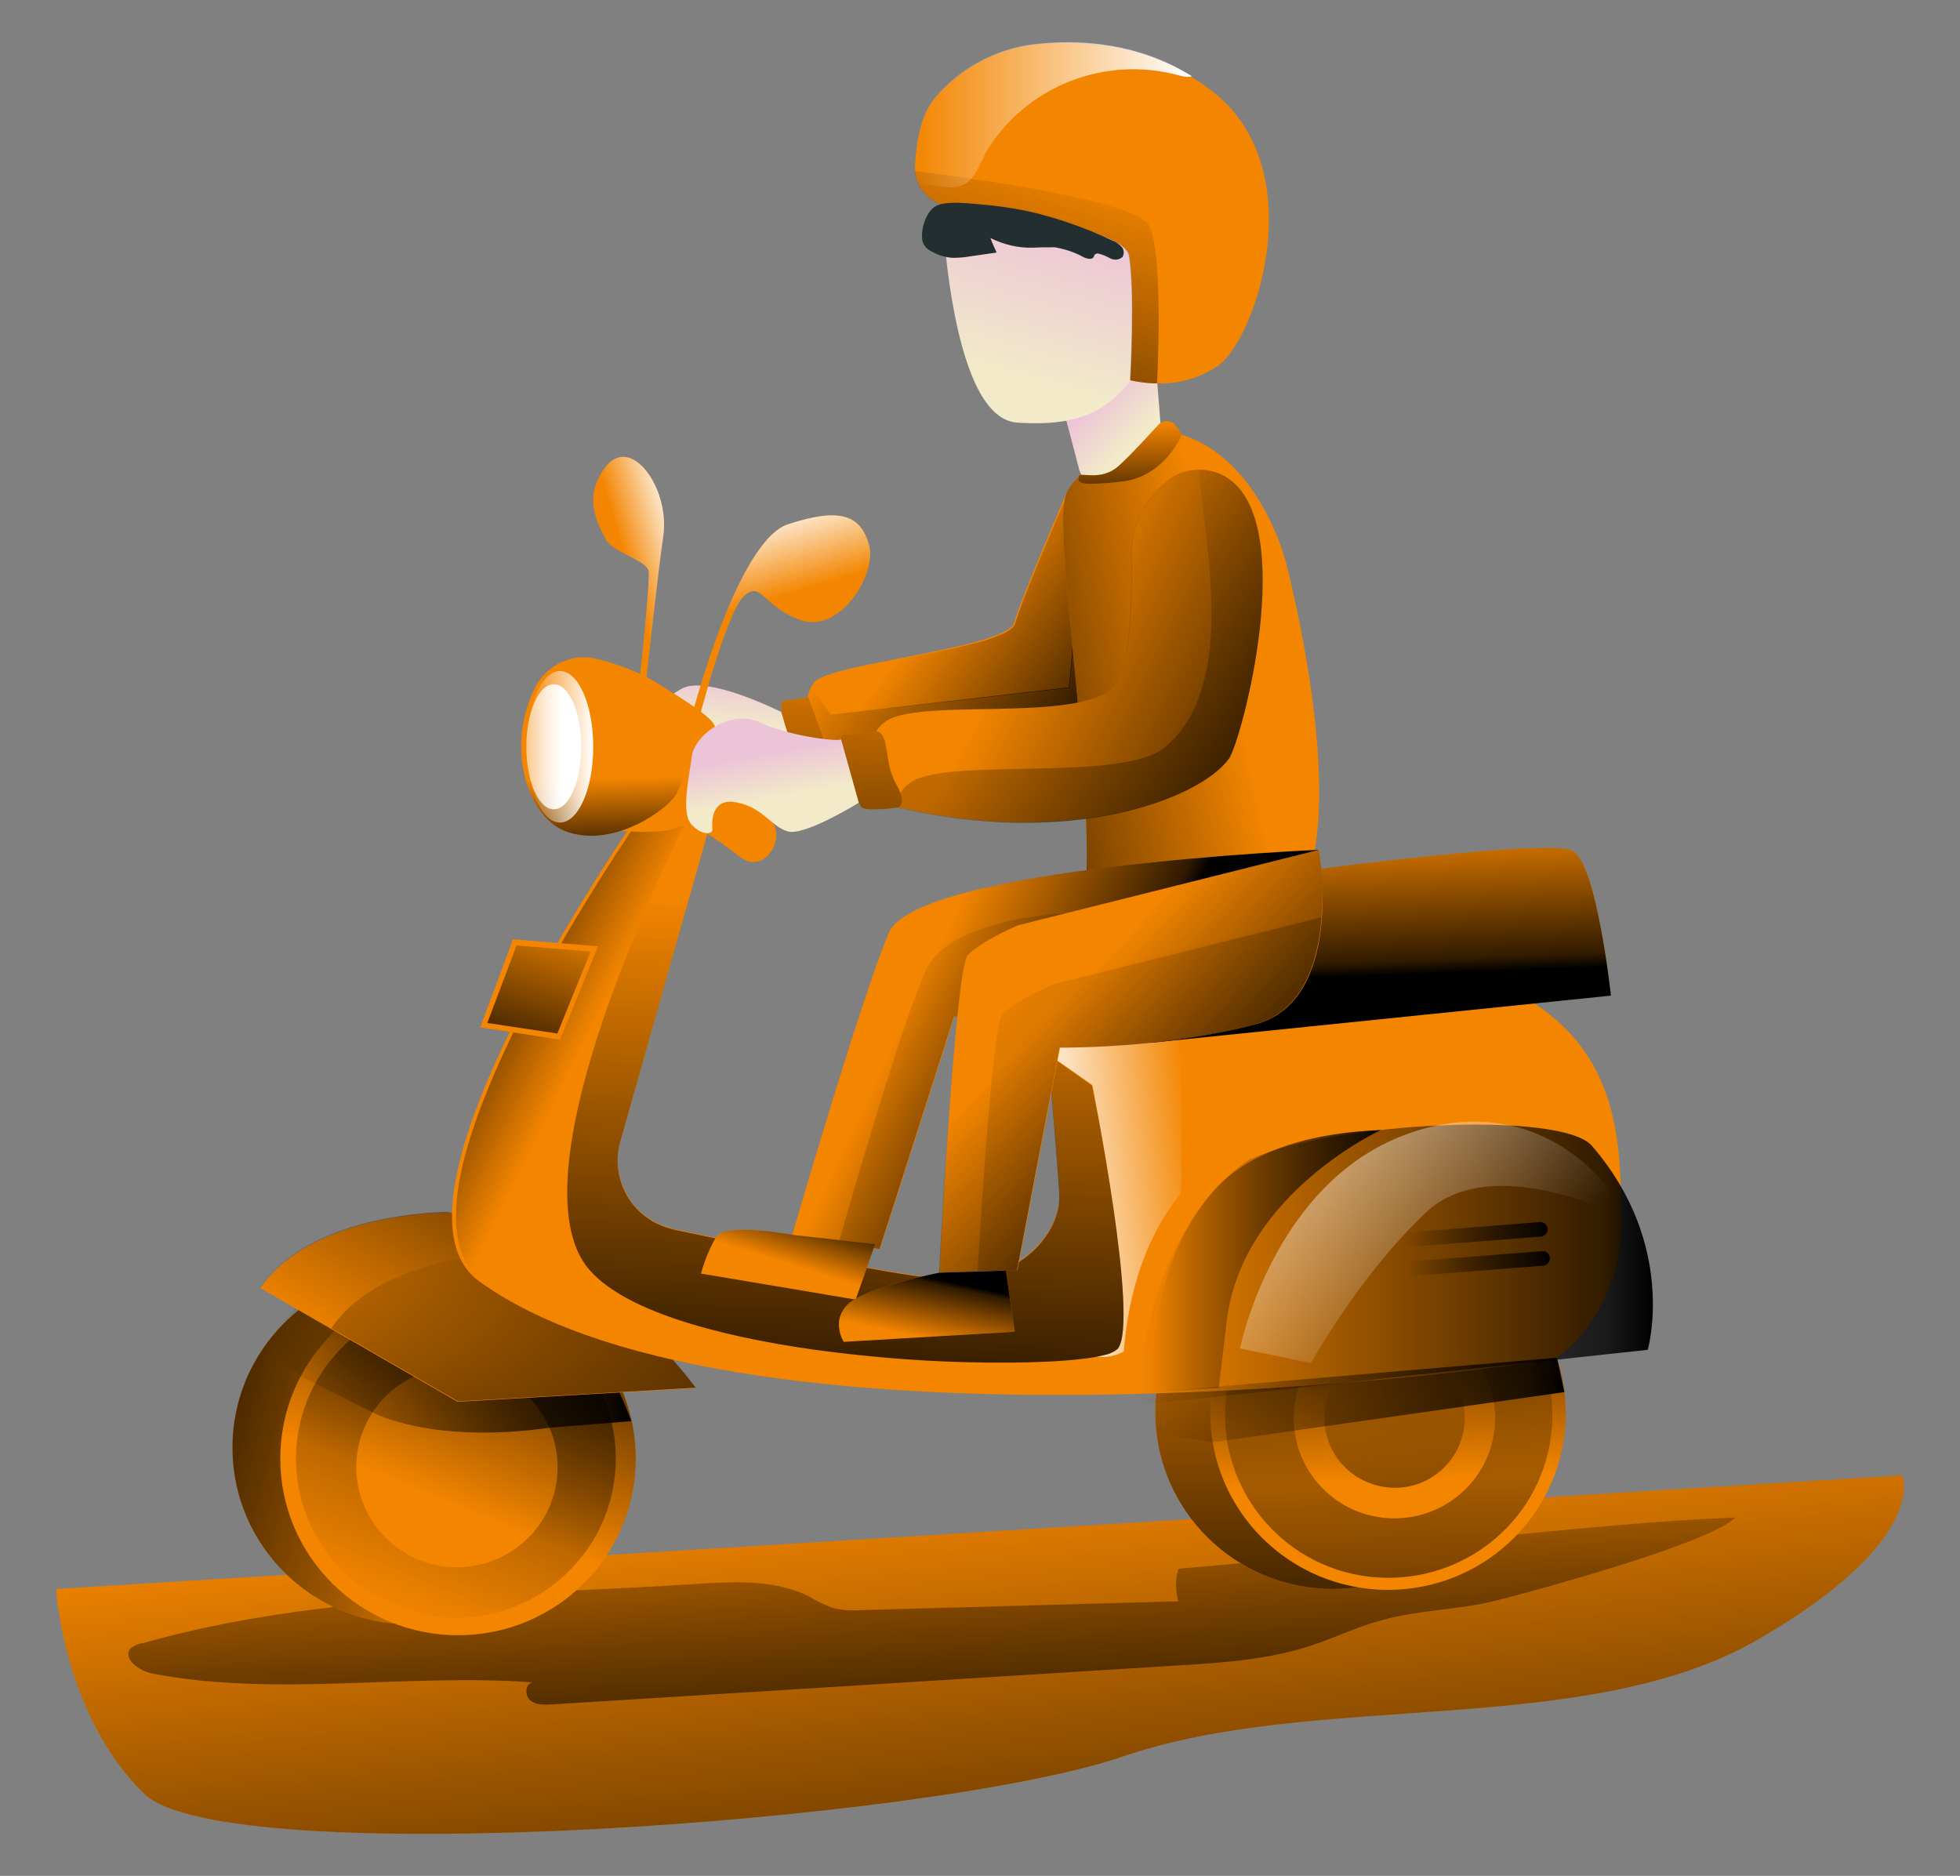 <svg width="140" height="134" viewBox="0 0 140 134" fill="none" xmlns="http://www.w3.org/2000/svg">
<rect x="0" y="0" width="140" height="134" fill="#808080" stroke="none"/>
<path d="M4 113.505L135.873 105.387C135.873 105.387 137.868 110.013 125.551 117.124C113.235 124.235 94.016 120.742 80.243 125.462C66.47 130.182 16.063 133.737 10.301 128.137C4.538 122.536 4 113.505 4 113.505Z" fill="#F38500"/>
<path d="M4 113.505L135.873 105.387C135.873 105.387 137.868 110.013 125.551 117.124C113.235 124.235 94.016 120.742 80.243 125.462C66.47 130.182 16.063 133.737 10.301 128.137C4.538 122.536 4 113.505 4 113.505Z" fill="url(#paint0_linear)"/>
<path d="M10.207 117.376C9.891 117.407 9.606 117.533 9.353 117.722C8.688 118.446 9.922 119.358 10.872 119.547C19.769 121.246 28.983 119.515 38.039 120.176C37.5 120.271 37.469 121.12 37.88 121.466C38.292 121.812 38.925 121.781 39.463 121.749L83.917 118.98C87.178 118.792 90.503 118.571 93.606 117.565C95.316 116.998 96.93 116.212 98.672 115.74C101.363 114.984 104.181 115.016 106.904 114.324C109.627 113.631 121.975 110.296 123.97 108.408C113.996 108.723 94.112 111.272 84.171 112.058C83.949 112.813 83.949 113.631 84.171 114.387L61.5 115.016C60.772 115.079 60.075 115.016 59.379 114.827C58.841 114.607 58.302 114.355 57.796 114.04C55.421 112.845 52.635 112.971 49.975 113.128C36.93 114.009 22.936 113.757 10.207 117.376Z" fill="url(#paint1_linear)"/>
<path d="M95.22 113.505C102.232 113.505 107.917 107.856 107.917 100.888C107.917 93.919 102.232 88.27 95.22 88.27C88.208 88.27 82.523 93.919 82.523 100.888C82.523 107.856 88.208 113.505 95.22 113.505Z" fill="#F38500"/>
<path d="M95.22 113.505C102.232 113.505 107.917 107.856 107.917 100.888C107.917 93.919 102.232 88.27 95.22 88.27C88.208 88.27 82.523 93.919 82.523 100.888C82.523 107.856 88.208 113.505 95.22 113.505Z" fill="url(#paint2_linear)"/>
<path d="M99.146 113.568C106.158 113.568 111.842 107.919 111.842 100.951C111.842 93.982 106.158 88.333 99.146 88.333C92.134 88.333 86.449 93.982 86.449 100.951C86.449 107.919 92.134 113.568 99.146 113.568Z" fill="#F38500"/>
<path d="M99.146 113.568C106.158 113.568 111.842 107.919 111.842 100.951C111.842 93.982 106.158 88.333 99.146 88.333C92.134 88.333 86.449 93.982 86.449 100.951C86.449 107.919 92.134 113.568 99.146 113.568Z" fill="url(#paint3_linear)"/>
<path d="M100.6 89.561C94.172 88.805 88.347 93.336 87.587 99.692C86.827 106.08 91.386 111.869 97.782 112.625C104.209 113.38 110.035 108.849 110.795 102.493C111.587 96.105 107.027 90.316 100.6 89.561ZM106.742 102.178C106.267 106.08 102.69 108.88 98.732 108.408C94.806 107.936 91.988 104.381 92.463 100.448C92.938 96.546 96.515 93.746 100.473 94.217C104.399 94.689 107.217 98.245 106.742 102.178Z" fill="url(#paint4_linear)"/>
<path d="M104.591 101.895C104.243 104.632 101.773 106.583 99.019 106.237C96.264 105.891 94.301 103.437 94.649 100.699C94.998 97.962 97.467 96.011 100.222 96.357C102.977 96.703 104.908 99.189 104.591 101.895Z" fill="url(#paint5_linear)"/>
<path d="M29.298 116.023C36.31 116.023 41.995 110.374 41.995 103.405C41.995 96.437 36.31 90.788 29.298 90.788C22.286 90.788 16.602 96.437 16.602 103.405C16.602 110.374 22.286 116.023 29.298 116.023Z" fill="#F38500"/>
<path d="M29.298 116.023C36.31 116.023 41.995 110.374 41.995 103.405C41.995 96.437 36.31 90.788 29.298 90.788C22.286 90.788 16.602 96.437 16.602 103.405C16.602 110.374 22.286 116.023 29.298 116.023Z" fill="url(#paint6_linear)"/>
<path d="M32.716 116.809C39.728 116.809 45.413 111.16 45.413 104.192C45.413 97.223 39.728 91.574 32.716 91.574C25.704 91.574 20.02 97.223 20.02 104.192C20.02 111.16 25.704 116.809 32.716 116.809Z" fill="#F38500"/>
<path d="M32.716 116.809C39.728 116.809 45.413 111.16 45.413 104.192C45.413 97.223 39.728 91.574 32.716 91.574C25.704 91.574 20.02 97.223 20.02 104.192C20.02 111.16 25.704 116.809 32.716 116.809Z" fill="url(#paint7_linear)"/>
<path d="M33.953 92.959C27.684 92.204 21.985 96.64 21.225 102.839C20.465 109.037 24.929 114.733 31.167 115.488C37.404 116.243 43.135 111.806 43.895 105.608C44.687 99.346 40.222 93.714 33.953 92.959ZM39.779 105.671C39.304 109.572 35.726 112.373 31.768 111.901C27.842 111.429 25.024 107.873 25.499 103.94C25.974 100.007 29.552 97.238 33.51 97.71C37.436 98.182 40.254 101.738 39.779 105.671Z" fill="url(#paint8_linear)"/>
<path d="M19.133 95.853L21.476 98.308L26.605 100.888C26.605 100.888 30.753 103.185 39.238 101.989L45.096 101.517C45.096 101.517 43.829 97.899 42.69 97.332C41.55 96.766 21.128 93.336 21.128 93.336L19.133 95.853Z" fill="url(#paint9_linear)"/>
<path d="M32.023 86.603C32.023 86.603 22.302 86.571 18.598 92.015L32.687 100.133L49.69 99.157C49.69 99.157 42.661 89.246 32.023 86.603Z" fill="#F38500"/>
<path d="M49.69 99.126L32.719 100.101H32.688L18.566 91.983C22.239 86.54 31.991 86.571 31.991 86.571C35.284 87.452 38.387 88.9 41.142 90.882C44.403 93.179 47.284 95.979 49.69 99.126Z" fill="url(#paint10_linear)"/>
<path d="M49.691 99.126L32.719 100.101L23.664 94.878C27.337 89.435 37.089 89.466 37.089 89.466C38.482 89.812 39.843 90.284 41.173 90.882C44.403 93.179 47.284 95.979 49.691 99.126Z" fill="url(#paint11_linear)"/>
<path d="M111.21 96.986C110.609 97.427 53.237 105.356 34.208 91.511C26.166 85.659 45.955 57.687 45.955 57.687C47.411 55.736 50.925 58.127 50.925 58.127L50.83 58.442L44.308 81.505C43.548 84.18 45.1 86.949 47.791 87.704C47.886 87.736 48.013 87.767 48.108 87.799C53.902 89.026 62.957 90.882 66.978 91.323C72.582 91.921 75.875 88.145 75.685 85.124C75.559 83.079 75.147 78.233 74.894 75.307C74.767 73.922 74.704 72.947 74.704 72.947C74.704 72.947 76.572 67.032 96.361 68.164C116.15 69.297 115.706 80.404 115.801 86.981C115.896 93.557 111.78 96.546 111.21 96.986Z" fill="#F38500"/>
<path d="M111.492 96.986C110.922 97.427 53.518 105.356 34.489 91.511C26.447 85.659 46.236 57.687 46.236 57.687C47.692 55.736 51.207 58.127 51.207 58.127L51.112 58.442L44.589 81.505C43.829 84.18 45.381 86.949 48.072 87.704C48.167 87.736 48.294 87.767 48.389 87.799C54.183 89.026 63.238 90.882 67.26 91.323C72.895 91.921 76.157 88.145 75.967 85.124C75.84 83.079 75.428 78.233 75.175 75.307C75.048 73.922 74.985 72.947 74.985 72.947C74.985 72.947 76.853 67.032 96.674 68.164C116.494 69.297 116.019 80.404 116.114 86.981C116.209 93.557 112.062 96.546 111.492 96.986Z" fill="url(#paint12_linear)"/>
<path d="M84.391 73.702V83.96C84.391 83.96 84.391 84.463 84.328 85.281C81.32 88.963 80.496 93.62 80.275 96.546C79.8 96.797 79.23 96.955 78.692 96.923C78.185 96.923 77.678 96.735 77.298 96.388C77.647 96.326 77.963 96.2 78.248 95.948C79.831 93.997 76.444 77.132 76.444 77.132L73.277 74.929L84.391 73.702Z" fill="url(#paint13_linear)"/>
<path d="M93.602 62.154C93.602 62.154 110.573 59.889 112.314 60.77C114.056 61.651 115.069 71.122 115.069 71.122L82.172 74.489C82.172 74.457 88.093 61.934 93.602 62.154Z" fill="#F38500"/>
<path d="M93.602 62.154C93.602 62.154 110.573 59.889 112.314 60.77C114.056 61.651 115.069 71.122 115.069 71.122L82.172 74.489C82.172 74.457 88.093 61.934 93.602 62.154Z" fill="url(#paint14_linear)"/>
<path d="M79.833 96.357C79.231 97.081 74.64 97.458 68.814 97.269C65.268 97.175 61.722 96.861 58.207 96.388C51.052 95.382 44.339 93.525 41.933 90.473C36.234 83.142 49.563 57.56 49.563 57.56L50.83 58.442L44.308 81.505C43.548 84.18 45.099 86.949 47.79 87.704C47.885 87.736 48.012 87.767 48.107 87.799C53.901 89.026 62.957 90.882 66.978 91.323C72.582 91.92 75.875 88.145 75.685 85.124C75.558 83.079 75.147 78.233 74.893 75.307L78.028 77.509C78.028 77.541 81.416 94.438 79.833 96.357Z" fill="#F38500"/>
<path d="M79.833 96.357C79.548 96.577 79.231 96.734 78.883 96.797C77.141 97.238 73.374 97.427 68.814 97.301C65.268 97.207 61.722 96.892 58.207 96.42C51.052 95.413 44.339 93.556 41.933 90.504C36.234 83.173 49.563 57.592 49.563 57.592L50.83 58.473L44.308 81.537C43.548 84.211 45.099 86.98 47.79 87.736C47.885 87.767 48.012 87.798 48.107 87.83C53.901 89.057 62.957 90.913 66.978 91.354C71.759 91.857 74.83 89.214 75.527 86.571C75.653 86.099 75.685 85.627 75.653 85.155C75.527 83.11 75.115 78.264 74.862 75.338L77.996 77.541C78.028 77.541 81.416 94.438 79.833 96.357Z" fill="url(#paint15_linear)"/>
<path d="M36.644 67.094L42.723 67.598L40 74.268L34.301 73.387L36.644 67.094Z" fill="#F38500"/>
<path d="M36.898 67.535L42.186 67.975L39.811 73.828L34.809 73.073L36.898 67.535Z" fill="url(#paint16_linear)"/>
<path d="M55.797 50.858C55.797 50.858 50.636 48.247 48.768 49.159C46.9 50.072 47.248 51.488 47.248 51.488L49.623 54.634L53.834 55.704L56.969 54.162L55.797 50.858Z" fill="url(#paint17_linear)"/>
<path d="M76.157 35.283C76.157 35.283 72.959 42.646 72.453 44.471C71.946 46.296 59.44 47.366 58.205 48.687C57.952 49.002 57.762 49.348 57.698 49.757C57.477 51.079 58.205 52.652 58.205 52.652L60.073 55.263L77.076 53.313C77.076 53.344 78.659 39.185 76.157 35.283Z" fill="#F38500"/>
<path d="M77.107 53.344L60.104 55.295L58.236 52.683C58.236 52.683 57.508 51.11 57.73 49.789C57.761 49.537 57.856 49.317 57.951 49.096L59.344 51.047L76.347 49.096C76.347 49.096 77.138 42.048 76.695 36.51C78.405 41.545 77.107 53.344 77.107 53.344Z" fill="url(#paint18_linear)"/>
<path d="M76.38 49.128L59.377 51.079L57.984 49.128C58.048 49.002 58.143 48.845 58.269 48.75C59.472 47.429 72.011 46.359 72.517 44.534C73.024 42.709 76.222 35.346 76.222 35.346C76.475 35.724 76.665 36.164 76.792 36.573C77.172 42.048 76.38 49.128 76.38 49.128Z" fill="url(#paint19_linear)"/>
<path d="M82.936 30.752C82.936 30.752 77.174 32.829 76.161 35.283C75.147 37.738 77.997 53.848 77.585 63.004C77.395 67.661 83.316 69.203 90.63 66.119C97.944 63.035 91.834 40.097 91.834 40.097C91.834 40.097 89.68 31.508 82.936 30.752Z" fill="#F38500"/>
<path d="M82.936 30.752C82.936 30.752 77.174 32.829 76.161 35.283C75.147 37.738 77.997 53.848 77.585 63.004C77.395 67.661 83.316 69.203 90.63 66.119C97.944 63.035 91.834 40.097 91.834 40.097C91.834 40.097 89.68 31.508 82.936 30.752Z" fill="url(#paint20_linear)"/>
<path d="M80.843 39.657C80.779 37.454 81.888 35.378 83.724 34.119C84.927 33.332 86.51 33.332 87.714 34.119C92.748 37.486 88.632 52.935 87.745 54.162C85.624 57.12 76.284 60.55 64.094 57.655C64.094 57.655 60.547 53.281 63.334 51.488C66.12 49.694 79.133 52.023 80.146 48.215C80.811 45.761 80.874 42.017 80.843 39.657Z" fill="#F38500"/>
<path d="M87.78 54.194C85.658 57.12 76.318 60.581 64.128 57.686L64.033 57.56C63.495 56.868 60.835 53.124 63.337 51.488C66.123 49.694 79.136 52.023 80.149 48.215C80.782 45.761 80.846 42.017 80.814 39.657C80.751 37.454 81.859 35.377 83.695 34.119C84.265 33.741 84.93 33.553 85.627 33.553C86.355 33.553 87.083 33.741 87.685 34.15C92.782 37.517 88.666 52.967 87.78 54.194Z" fill="url(#paint21_linear)"/>
<path d="M87.778 54.194C85.657 57.12 76.316 60.581 64.126 57.686L64.031 57.56C64.095 56.868 64.475 56.239 65.076 55.861C67.862 54.068 80.274 55.924 83.25 53.344C88.665 48.719 85.783 37.895 85.657 33.553C86.385 33.553 87.113 33.741 87.715 34.15C92.781 37.517 88.665 52.967 87.778 54.194Z" fill="url(#paint22_linear)"/>
<path d="M62.701 52.243L60.263 52.495C60.263 52.495 59.82 52.432 60.263 53.659C60.707 54.886 61.182 57.309 61.53 57.655C61.878 58.001 64.126 57.686 64.126 57.686C64.126 57.686 64.886 57.529 64 55.987C63.113 54.445 63.588 52.652 62.701 52.243Z" fill="#F38500"/>
<path d="M50.574 59.511L52.696 61.084C52.696 61.084 53.709 62.06 54.659 61.273C55.419 60.675 55.672 59.637 55.229 58.756C54.88 58.158 52.886 57.34 52.601 57.309C52.316 57.277 51.239 57.057 50.922 58.441C50.606 59.826 50.574 59.511 50.574 59.511Z" fill="#F38500"/>
<path d="M46.174 48.373C46.174 48.373 50.575 50.858 50.987 51.739C51.398 52.62 54.375 58.095 54.375 58.095L51.335 60.109C51.335 60.109 49.404 58.567 48.296 59.134C47.187 59.7 43.293 59.26 43.293 59.26C43.293 59.26 44.306 49.159 46.174 48.373Z" fill="#F38500"/>
<path d="M38.228 49.096C39.052 47.46 40.92 46.611 42.693 47.083C44.213 47.46 46.144 48.152 47.664 49.285C50.703 51.519 48.804 55.924 48.234 56.837C47.664 57.749 44.023 60.55 40.572 59.448C37.659 58.504 36.075 53.376 38.228 49.096Z" fill="#F38500"/>
<path d="M38.228 49.096C39.052 47.46 40.92 46.611 42.693 47.083C44.213 47.46 46.144 48.152 47.664 49.285C50.703 51.519 48.804 55.924 48.234 56.837C47.664 57.749 44.023 60.55 40.572 59.448C37.659 58.504 36.075 53.376 38.228 49.096Z" fill="url(#paint23_linear)"/>
<path d="M40 58.756C41.311 58.756 42.374 56.333 42.374 53.344C42.374 50.355 41.311 47.932 40 47.932C38.688 47.932 37.625 50.355 37.625 53.344C37.625 56.333 38.688 58.756 40 58.756Z" fill="url(#paint24_linear)"/>
<path d="M39.557 57.812C40.641 57.812 41.52 55.812 41.52 53.344C41.52 50.877 40.641 48.876 39.557 48.876C38.473 48.876 37.594 50.877 37.594 53.344C37.594 55.812 38.473 57.812 39.557 57.812Z" fill="url(#paint25_linear)"/>
<path d="M49.246 51.771C49.246 51.771 50.671 46.107 52.697 41.891C53.774 39.688 55.009 37.863 56.275 37.454C60.011 36.227 61.468 36.794 62.069 38.902C62.671 41.01 60.011 45.226 57.257 44.314C54.502 43.401 54.407 41.419 53.141 42.583C51.874 43.747 49.816 51.771 49.816 51.771C49.816 51.771 50.228 52.715 49.246 51.771Z" fill="#F38500"/>
<path d="M45.731 48.152C45.731 48.152 46.428 41.608 46.333 40.821C46.238 40.034 43.768 39.468 43.293 38.555C42.819 37.643 41.489 35.535 43.293 33.301C45.098 31.067 47.853 34.874 47.378 38.272C46.903 41.67 46.143 48.75 46.143 48.75L45.731 48.152Z" fill="#F38500"/>
<path d="M49.246 51.771C49.246 51.771 50.671 46.107 52.697 41.891C53.774 39.688 55.009 37.863 56.275 37.454C60.011 36.227 61.468 36.794 62.069 38.902C62.671 41.01 60.011 45.226 57.257 44.314C54.502 43.401 54.407 41.419 53.141 42.583C51.874 43.747 49.816 51.771 49.816 51.771C49.816 51.771 50.228 52.715 49.246 51.771Z" fill="url(#paint26_linear)"/>
<path d="M45.731 48.152C45.731 48.152 46.428 41.608 46.333 40.821C46.238 40.034 43.768 39.468 43.293 38.555C42.819 37.643 41.489 35.535 43.293 33.301C45.098 31.067 47.853 34.874 47.378 38.272C46.903 41.67 46.143 48.75 46.143 48.75L45.731 48.152Z" fill="url(#paint27_linear)"/>
<path d="M55.959 50.072L57.732 49.789L59.537 54.76L57.32 55.012C57.32 55.012 55.23 50.355 55.959 50.072Z" fill="#F38500"/>
<path d="M62.701 52.243L60.263 52.495C60.263 52.495 59.82 52.432 60.263 53.659C60.707 54.886 61.182 57.309 61.53 57.655C61.878 58.001 64.126 57.686 64.126 57.686C64.126 57.686 64.886 57.529 64 55.987C63.113 54.445 63.588 52.652 62.701 52.243Z" fill="url(#paint28_linear)"/>
<path d="M55.959 50.072L57.732 49.789L59.537 54.76L57.32 55.012C57.32 55.012 55.23 50.355 55.959 50.072Z" fill="url(#paint29_linear)"/>
<path d="M94.205 60.707C94.205 60.707 65.487 61.934 63.492 66.623C61.498 71.311 56.59 88.207 56.59 88.207L62.859 89.214L68.178 72.601C68.178 72.601 89.709 72.821 92.147 69.832C94.585 66.843 94.205 60.707 94.205 60.707Z" fill="#F38500"/>
<path d="M92.115 69.832C90.532 71.783 80.527 72.381 73.973 72.538C70.617 72.632 68.147 72.601 68.147 72.601L62.828 89.214L59.915 88.742L56.559 88.207C56.559 88.207 61.466 71.311 63.461 66.623C65.456 61.934 94.173 60.707 94.173 60.707C94.173 60.707 94.522 66.874 92.115 69.832Z" fill="url(#paint30_linear)"/>
<path d="M78.848 65.207L73.972 72.538C70.616 72.632 68.146 72.601 68.146 72.601L62.827 89.214L59.914 88.742C59.914 88.742 64.41 72.884 66.183 69.203C67.956 65.521 76.22 65.238 76.22 65.238H78.848V65.207Z" fill="url(#paint31_linear)"/>
<path d="M72.737 66.088L94.204 60.707C94.204 60.707 96.104 71.437 89.677 73.167C83.249 74.898 75.714 74.835 75.714 74.835L72.674 90.725L67.102 90.882C67.102 90.882 68.21 69.234 69.128 68.227C70.046 67.22 72.737 66.088 72.737 66.088Z" fill="#F38500"/>
<path d="M94.395 65.521C94.173 68.605 93.128 72.223 89.645 73.167C83.218 74.929 75.682 74.835 75.682 74.835L72.643 90.725L69.825 90.819L67.07 90.913C67.07 90.913 68.178 69.234 69.097 68.259C70.015 67.283 72.738 66.088 72.738 66.088L94.205 60.707C94.458 62.312 94.522 63.916 94.395 65.521Z" fill="url(#paint32_linear)"/>
<path d="M94.394 65.521C94.172 68.605 93.128 72.223 89.645 73.167C83.217 74.929 75.682 74.835 75.682 74.835L72.642 90.725L69.824 90.819C70.204 84.432 70.964 73.199 71.597 72.475C72.516 71.468 75.239 70.304 75.239 70.304L94.394 65.521Z" fill="url(#paint33_linear)"/>
<path d="M89.329 82.796C89.329 82.796 82.173 86.603 81.191 100.384L117.698 96.42C117.698 96.42 119.851 88.963 113.709 81.852C111.556 79.334 95.154 80.152 89.329 82.796Z" fill="url(#paint34_linear)"/>
<path d="M98.64 80.719C98.64 80.719 88.888 85.187 87.653 94.123L87.051 99.157L82.302 99.441C82.27 98.528 82.27 97.584 82.334 96.671C82.555 93.745 83.379 89.057 86.386 85.407C88.761 82.512 92.846 80.971 98.64 80.719Z" fill="url(#paint35_linear)"/>
<path d="M100.759 88.019L109.973 87.295C110.258 87.263 110.511 87.484 110.543 87.767C110.574 88.05 110.353 88.302 110.068 88.333L100.854 89.057C100.569 89.088 100.316 88.868 100.284 88.585C100.253 88.302 100.474 88.05 100.759 88.019Z" fill="url(#paint36_linear)"/>
<path d="M100.919 90.096L110.133 89.372C110.418 89.34 110.671 89.561 110.703 89.844C110.735 90.127 110.513 90.379 110.228 90.41L101.014 91.134C100.729 91.165 100.476 90.945 100.444 90.662C100.413 90.379 100.634 90.127 100.919 90.096Z" fill="url(#paint37_linear)"/>
<path d="M56.593 88.207C56.593 88.207 51.78 87.295 51.147 88.365C50.672 89.183 50.324 90.064 50.07 90.976L61.12 92.833L62.514 88.868L56.593 88.207Z" fill="#F38500"/>
<path d="M56.593 88.207C56.593 88.207 51.78 87.295 51.147 88.365C50.672 89.183 50.324 90.064 50.07 90.976L61.12 92.833L62.514 88.868L56.593 88.207Z" fill="url(#paint38_linear)"/>
<path d="M67.071 90.914C67.071 90.914 61.847 91.952 60.581 93.148C59.314 94.343 60.264 95.854 60.264 95.854L72.486 95.13L71.852 90.756L67.071 90.914Z" fill="#F38500"/>
<path d="M67.071 90.914C67.071 90.914 61.847 91.952 60.581 93.148C59.314 94.343 60.264 95.854 60.264 95.854L72.486 95.13L71.852 90.756L67.071 90.914Z" fill="url(#paint39_linear)"/>
<path d="M82.425 24.333L82.932 30.752C82.932 30.752 81.887 34.025 78.563 34.308C78.563 34.308 77.581 34.874 77.106 33.615L76.156 29.997L82.425 24.333Z" fill="url(#paint40_linear)"/>
<path d="M67.231 13.761C67.231 13.761 67.674 29.84 72.645 30.186C77.616 30.532 79.294 28.959 80.814 27.134C83.916 23.452 84.265 16.341 80.814 15.397C77.362 14.453 70.618 8.349 67.231 13.761Z" fill="url(#paint41_linear)"/>
<path d="M87.048 26.095C85.781 26.976 84.23 27.448 82.679 27.386H82.584C81.95 27.386 81.349 27.291 80.747 27.165C80.747 27.165 81.096 20.809 80.652 18.261C80.304 16.404 72.198 15.24 67.892 14.768C66.562 14.611 65.486 13.541 65.359 12.219C65.359 12.062 65.359 11.905 65.359 11.747C65.486 9.828 65.834 8.129 66.816 6.965C68.747 4.699 71.534 3.315 74.51 3.126C77.359 2.906 81.38 3.157 85.148 5.517C85.655 5.832 86.162 6.178 86.636 6.556C93.729 12.094 89.771 24.082 87.048 26.095Z" fill="#F38500"/>
<path d="M82.647 27.385H82.552C81.919 27.385 81.318 27.291 80.716 27.165C80.716 27.165 81.064 20.809 80.621 18.261C80.273 16.404 72.167 15.24 67.861 14.768C66.531 14.611 65.455 13.541 65.328 12.219C65.835 12.282 80.938 14.076 82.046 16.058C83.154 18.04 82.647 27.385 82.647 27.385Z" fill="url(#paint42_linear)"/>
<path d="M84.042 30.469L84.422 31.035C84.422 31.035 83.219 34.056 80.116 34.402C77.013 34.748 76.981 34.497 77.045 34.056C77.108 33.616 78.628 34.497 79.989 33.207C80.876 32.389 82.016 31.13 82.744 30.343C83.029 30.029 83.567 29.997 83.884 30.28C83.947 30.375 83.979 30.438 84.042 30.469Z" fill="#F38500"/>
<path d="M84.042 30.469L84.422 31.035C84.422 31.035 83.219 34.056 80.116 34.402C77.013 34.748 76.981 34.497 77.045 34.056C77.108 33.616 78.628 34.497 79.989 33.207C80.876 32.389 82.016 31.13 82.744 30.343C83.029 30.029 83.567 29.997 83.884 30.28C83.947 30.375 83.979 30.438 84.042 30.469Z" fill="url(#paint43_linear)"/>
<path d="M60.076 52.809C59.949 52.998 56.466 52.62 54.313 51.614C52.16 50.607 49.596 52.495 49.406 54.068C49.216 55.641 48.614 58.064 49.406 58.914C50.197 59.763 50.925 59.543 50.894 59.26C50.862 58.977 50.672 56.963 52.572 57.309C54.472 57.655 55.042 59.008 56.245 59.386C57.448 59.763 61.342 57.34 61.342 57.34L60.076 52.809Z" fill="url(#paint44_linear)"/>
<path d="M65.868 17.065C65.868 17.222 65.931 17.348 65.995 17.474C66.09 17.631 66.216 17.789 66.406 17.883C66.913 18.198 67.483 18.386 68.053 18.418C68.433 18.418 68.844 18.386 69.224 18.323L71.187 18.04C71.029 17.694 70.871 17.348 70.744 17.002C71.694 17.474 72.739 17.726 73.784 17.694C74.29 17.663 74.797 17.663 75.335 17.663C76.063 17.789 76.76 18.009 77.425 18.386C77.647 18.481 77.995 18.575 78.121 18.355C78.153 18.292 78.153 18.229 78.216 18.166C78.28 18.135 78.343 18.103 78.406 18.103C78.723 18.166 79.008 18.292 79.293 18.449C79.578 18.607 79.926 18.575 80.179 18.355C80.306 18.135 80.306 17.852 80.116 17.631C79.926 17.442 79.736 17.285 79.483 17.191C77.552 16.278 75.493 15.555 73.404 15.083C72.327 14.862 71.251 14.705 70.174 14.611C69.256 14.548 67.99 14.359 67.103 14.611C66.216 14.862 65.773 16.247 65.868 17.065Z" fill="#232E30"/>
<path d="M85.149 5.454C84.832 5.517 84.547 5.486 84.231 5.391C78.975 3.944 73.339 6.115 70.489 10.772C70.078 11.464 69.793 12.471 69.159 12.974C68.368 13.604 67.291 13.352 66.405 13.226C66.151 13.195 65.898 13.195 65.645 13.195C65.486 12.88 65.36 12.534 65.328 12.188C65.328 12.03 65.328 11.873 65.328 11.716C65.455 9.796 65.803 8.097 66.785 6.933C68.748 4.668 71.502 3.283 74.51 3.094C77.328 2.843 81.381 3.094 85.149 5.454Z" fill="url(#paint45_linear)"/>
<path d="M88.57 96.326C88.57 96.326 90.913 84.589 100.349 81.065C109.784 77.541 115.515 84.809 116.085 87.043C116.085 87.043 106.649 82.103 101.868 86.603C97.088 91.102 93.636 97.364 93.636 97.364L88.57 96.326Z" fill="url(#paint46_linear)"/>
<path d="M82.554 102.367L86.607 103.028L111.747 99.441L111.208 96.986L82.301 99.441L82.554 102.367Z" fill="url(#paint47_linear)"/>
<defs>
<linearGradient id="paint0_linear" x1="69.466" y1="104.693" x2="73.998" y2="149.14" gradientUnits="userSpaceOnUse">
<stop stop-opacity="0"/>
<stop offset="0.91" stop-opacity="0.8"/>
<stop offset="1"/>
</linearGradient>
<linearGradient id="paint1_linear" x1="66.165" y1="101.933" x2="67.356" y2="134.032" gradientUnits="userSpaceOnUse">
<stop stop-opacity="0"/>
<stop offset="0.91" stop-opacity="0.8"/>
<stop offset="1"/>
</linearGradient>
<linearGradient id="paint2_linear" x1="95.163" y1="86.182" x2="95.322" y2="120.199" gradientUnits="userSpaceOnUse">
<stop stop-opacity="0"/>
<stop offset="0.91" stop-opacity="0.8"/>
<stop offset="1"/>
</linearGradient>
<linearGradient id="paint3_linear" x1="99.351" y1="105.753" x2="98.635" y2="89.545" gradientUnits="userSpaceOnUse">
<stop stop-opacity="0"/>
<stop offset="0.91" stop-opacity="0.8"/>
<stop offset="1"/>
</linearGradient>
<linearGradient id="paint4_linear" x1="98.99" y1="93.189" x2="99.944" y2="128.091" gradientUnits="userSpaceOnUse">
<stop stop-opacity="0"/>
<stop offset="0.91" stop-opacity="0.8"/>
<stop offset="1"/>
</linearGradient>
<linearGradient id="paint5_linear" x1="99.427" y1="98.299" x2="100.384" y2="114.344" gradientUnits="userSpaceOnUse">
<stop stop-opacity="0"/>
<stop offset="0.91" stop-opacity="0.8"/>
<stop offset="1"/>
</linearGradient>
<linearGradient id="paint6_linear" x1="36.824" y1="105.269" x2="11.25" y2="98.857" gradientUnits="userSpaceOnUse">
<stop stop-opacity="0"/>
<stop offset="0.91" stop-opacity="0.8"/>
<stop offset="1"/>
</linearGradient>
<linearGradient id="paint7_linear" x1="31.461" y1="107.192" x2="38.81" y2="89.35" gradientUnits="userSpaceOnUse">
<stop stop-opacity="0"/>
<stop offset="0.91" stop-opacity="0.8"/>
<stop offset="1"/>
</linearGradient>
<linearGradient id="paint8_linear" x1="28.039" y1="114.968" x2="41.46" y2="82.747" gradientUnits="userSpaceOnUse">
<stop stop-opacity="0"/>
<stop offset="0.91" stop-opacity="0.8"/>
<stop offset="1"/>
</linearGradient>
<linearGradient id="paint9_linear" x1="19.145" y1="97.85" x2="45.108" y2="97.85" gradientUnits="userSpaceOnUse">
<stop stop-opacity="0"/>
<stop offset="0.91" stop-opacity="0.8"/>
<stop offset="1"/>
</linearGradient>
<linearGradient id="paint10_linear" x1="31.085" y1="100.694" x2="44.684" y2="77.622" gradientUnits="userSpaceOnUse">
<stop stop-opacity="0"/>
<stop offset="0.91" stop-opacity="0.8"/>
<stop offset="1"/>
</linearGradient>
<linearGradient id="paint11_linear" x1="36.981" y1="89.086" x2="36.174" y2="110.391" gradientUnits="userSpaceOnUse">
<stop stop-opacity="0"/>
<stop offset="0.91" stop-opacity="0.8"/>
<stop offset="1"/>
</linearGradient>
<linearGradient id="paint12_linear" x1="44.855" y1="68.311" x2="34.438" y2="63.124" gradientUnits="userSpaceOnUse">
<stop stop-opacity="0"/>
<stop offset="0.91" stop-opacity="0.8"/>
<stop offset="1"/>
</linearGradient>
<linearGradient id="paint13_linear" x1="85.628" y1="84.891" x2="74.567" y2="86.121" gradientUnits="userSpaceOnUse">
<stop stop-color="white" stop-opacity="0"/>
<stop offset="1" stop-color="white"/>
</linearGradient>
<linearGradient id="paint14_linear" x1="98.09" y1="58.685" x2="98.515" y2="69.701" gradientUnits="userSpaceOnUse">
<stop stop-opacity="0"/>
<stop offset="0.91" stop-opacity="0.8"/>
<stop offset="1"/>
</linearGradient>
<linearGradient id="paint15_linear" x1="61.461" y1="64.679" x2="59.866" y2="101.906" gradientUnits="userSpaceOnUse">
<stop stop-opacity="0"/>
<stop offset="0.91" stop-opacity="0.8"/>
<stop offset="1"/>
</linearGradient>
<linearGradient id="paint16_linear" x1="40.193" y1="65.279" x2="36.621" y2="76.557" gradientUnits="userSpaceOnUse">
<stop stop-opacity="0"/>
<stop offset="0.91" stop-opacity="0.8"/>
<stop offset="1"/>
</linearGradient>
<linearGradient id="paint17_linear" x1="52.329" y1="48.163" x2="52.116" y2="51.854" gradientUnits="userSpaceOnUse">
<stop stop-color="#ECC4D7"/>
<stop offset="0.42" stop-color="#EFD4D1"/>
<stop offset="1" stop-color="#F2EAC9"/>
</linearGradient>
<linearGradient id="paint18_linear" x1="63.242" y1="42.079" x2="77.495" y2="52.809" gradientUnits="userSpaceOnUse">
<stop stop-opacity="0"/>
<stop offset="0.91" stop-opacity="0.8"/>
<stop offset="1"/>
</linearGradient>
<linearGradient id="paint19_linear" x1="67.238" y1="42.799" x2="79.527" y2="52.051" gradientUnits="userSpaceOnUse">
<stop stop-opacity="0"/>
<stop offset="0.91" stop-opacity="0.8"/>
<stop offset="1"/>
</linearGradient>
<linearGradient id="paint20_linear" x1="88.04" y1="48.381" x2="65.016" y2="53.361" gradientUnits="userSpaceOnUse">
<stop stop-opacity="0"/>
<stop offset="0.91" stop-opacity="0.8"/>
<stop offset="1"/>
</linearGradient>
<linearGradient id="paint21_linear" x1="73.104" y1="44.498" x2="95.01" y2="55.516" gradientUnits="userSpaceOnUse">
<stop stop-opacity="0"/>
<stop offset="0.91" stop-opacity="0.8"/>
<stop offset="1"/>
</linearGradient>
<linearGradient id="paint22_linear" x1="71.725" y1="36.988" x2="99.54" y2="92.968" gradientUnits="userSpaceOnUse">
<stop stop-opacity="0"/>
<stop offset="0.91" stop-opacity="0.8"/>
<stop offset="1"/>
</linearGradient>
<linearGradient id="paint23_linear" x1="43.354" y1="55.617" x2="43.514" y2="61.394" gradientUnits="userSpaceOnUse">
<stop stop-opacity="0"/>
<stop offset="0.91" stop-opacity="0.8"/>
<stop offset="1"/>
</linearGradient>
<linearGradient id="paint24_linear" x1="37.6" y1="53.339" x2="42.374" y2="53.339" gradientUnits="userSpaceOnUse">
<stop stop-color="white" stop-opacity="0"/>
<stop offset="1" stop-color="white"/>
</linearGradient>
<linearGradient id="paint25_linear" x1="34.45" y1="53.339" x2="40.263" y2="53.339" gradientUnits="userSpaceOnUse">
<stop stop-color="white" stop-opacity="0"/>
<stop offset="1" stop-color="white"/>
</linearGradient>
<linearGradient id="paint26_linear" x1="54.932" y1="42.935" x2="53.098" y2="36.831" gradientUnits="userSpaceOnUse">
<stop stop-color="white" stop-opacity="0"/>
<stop offset="1" stop-color="white"/>
</linearGradient>
<linearGradient id="paint27_linear" x1="44.88" y1="40.78" x2="49.314" y2="39.482" gradientUnits="userSpaceOnUse">
<stop stop-color="white" stop-opacity="0"/>
<stop offset="1" stop-color="white"/>
</linearGradient>
<linearGradient id="paint28_linear" x1="62.498" y1="45.035" x2="61.86" y2="71.991" gradientUnits="userSpaceOnUse">
<stop stop-opacity="0"/>
<stop offset="0.91" stop-opacity="0.8"/>
<stop offset="1"/>
</linearGradient>
<linearGradient id="paint29_linear" x1="57.851" y1="44.925" x2="57.213" y2="71.881" gradientUnits="userSpaceOnUse">
<stop stop-opacity="0"/>
<stop offset="0.91" stop-opacity="0.8"/>
<stop offset="1"/>
</linearGradient>
<linearGradient id="paint30_linear" x1="65.934" y1="70.006" x2="79.385" y2="76.411" gradientUnits="userSpaceOnUse">
<stop stop-opacity="0"/>
<stop offset="0.91" stop-opacity="0.8"/>
<stop offset="1"/>
</linearGradient>
<linearGradient id="paint31_linear" x1="58.641" y1="69.055" x2="112.01" y2="108.847" gradientUnits="userSpaceOnUse">
<stop stop-opacity="0"/>
<stop offset="0.91" stop-opacity="0.8"/>
<stop offset="1"/>
</linearGradient>
<linearGradient id="paint32_linear" x1="76.001" y1="71.461" x2="89.727" y2="84.542" gradientUnits="userSpaceOnUse">
<stop stop-opacity="0"/>
<stop offset="0.91" stop-opacity="0.8"/>
<stop offset="1"/>
</linearGradient>
<linearGradient id="paint33_linear" x1="69.598" y1="67.889" x2="121.752" y2="111.32" gradientUnits="userSpaceOnUse">
<stop stop-opacity="0"/>
<stop offset="0.91" stop-opacity="0.8"/>
<stop offset="1"/>
</linearGradient>
<linearGradient id="paint34_linear" x1="81.179" y1="90.343" x2="118.05" y2="90.343" gradientUnits="userSpaceOnUse">
<stop stop-opacity="0"/>
<stop offset="0.91" stop-opacity="0.8"/>
<stop offset="1"/>
</linearGradient>
<linearGradient id="paint35_linear" x1="82.282" y1="90.074" x2="98.646" y2="90.074" gradientUnits="userSpaceOnUse">
<stop stop-opacity="0"/>
<stop offset="0.91" stop-opacity="0.8"/>
<stop offset="1"/>
</linearGradient>
<linearGradient id="paint36_linear" x1="100.278" y1="88.202" x2="110.56" y2="88.202" gradientUnits="userSpaceOnUse">
<stop stop-opacity="0"/>
<stop offset="0.91" stop-opacity="0.8"/>
<stop offset="1"/>
</linearGradient>
<linearGradient id="paint37_linear" x1="100.441" y1="90.273" x2="110.722" y2="90.273" gradientUnits="userSpaceOnUse">
<stop stop-opacity="0"/>
<stop offset="0.91" stop-opacity="0.8"/>
<stop offset="1"/>
</linearGradient>
<linearGradient id="paint38_linear" x1="56.17" y1="90.249" x2="57.447" y2="86.179" gradientUnits="userSpaceOnUse">
<stop stop-opacity="0"/>
<stop offset="0.91" stop-opacity="0.8"/>
<stop offset="1"/>
</linearGradient>
<linearGradient id="paint39_linear" x1="66.029" y1="95.602" x2="66.933" y2="91.373" gradientUnits="userSpaceOnUse">
<stop stop-opacity="0"/>
<stop offset="0.91" stop-opacity="0.8"/>
<stop offset="1"/>
</linearGradient>
<linearGradient id="paint40_linear" x1="78.715" y1="28.097" x2="81.497" y2="30.789" gradientUnits="userSpaceOnUse">
<stop stop-color="#ECC4D7"/>
<stop offset="0.42" stop-color="#EFD4D1"/>
<stop offset="1" stop-color="#F2EAC9"/>
</linearGradient>
<linearGradient id="paint41_linear" x1="75.791" y1="15.794" x2="72.652" y2="26.981" gradientUnits="userSpaceOnUse">
<stop stop-color="#ECC4D7"/>
<stop offset="0.42" stop-color="#EFD4D1"/>
<stop offset="1" stop-color="#F2EAC9"/>
</linearGradient>
<linearGradient id="paint42_linear" x1="76.503" y1="11.626" x2="67.686" y2="40.74" gradientUnits="userSpaceOnUse">
<stop stop-opacity="0"/>
<stop offset="0.91" stop-opacity="0.8"/>
<stop offset="1"/>
</linearGradient>
<linearGradient id="paint43_linear" x1="80.67" y1="30.259" x2="80.789" y2="36.798" gradientUnits="userSpaceOnUse">
<stop stop-opacity="0"/>
<stop offset="0.91" stop-opacity="0.8"/>
<stop offset="1"/>
</linearGradient>
<linearGradient id="paint44_linear" x1="54.503" y1="53.854" x2="55.088" y2="57.065" gradientUnits="userSpaceOnUse">
<stop stop-color="#ECC4D7"/>
<stop offset="0.42" stop-color="#EFD4D1"/>
<stop offset="1" stop-color="#F2EAC9"/>
</linearGradient>
<linearGradient id="paint45_linear" x1="65.312" y1="8.19" x2="85.158" y2="8.19" gradientUnits="userSpaceOnUse">
<stop stop-color="white" stop-opacity="0"/>
<stop offset="1" stop-color="white"/>
</linearGradient>
<linearGradient id="paint46_linear" x1="104.548" y1="94.027" x2="83.313" y2="67.982" gradientUnits="userSpaceOnUse">
<stop stop-color="white" stop-opacity="0"/>
<stop offset="1" stop-color="white"/>
</linearGradient>
<linearGradient id="paint47_linear" x1="82.298" y1="100.005" x2="111.734" y2="100.005" gradientUnits="userSpaceOnUse">
<stop stop-opacity="0"/>
<stop offset="0.91" stop-opacity="0.8"/>
<stop offset="1"/>
</linearGradient>
</defs>
</svg>
